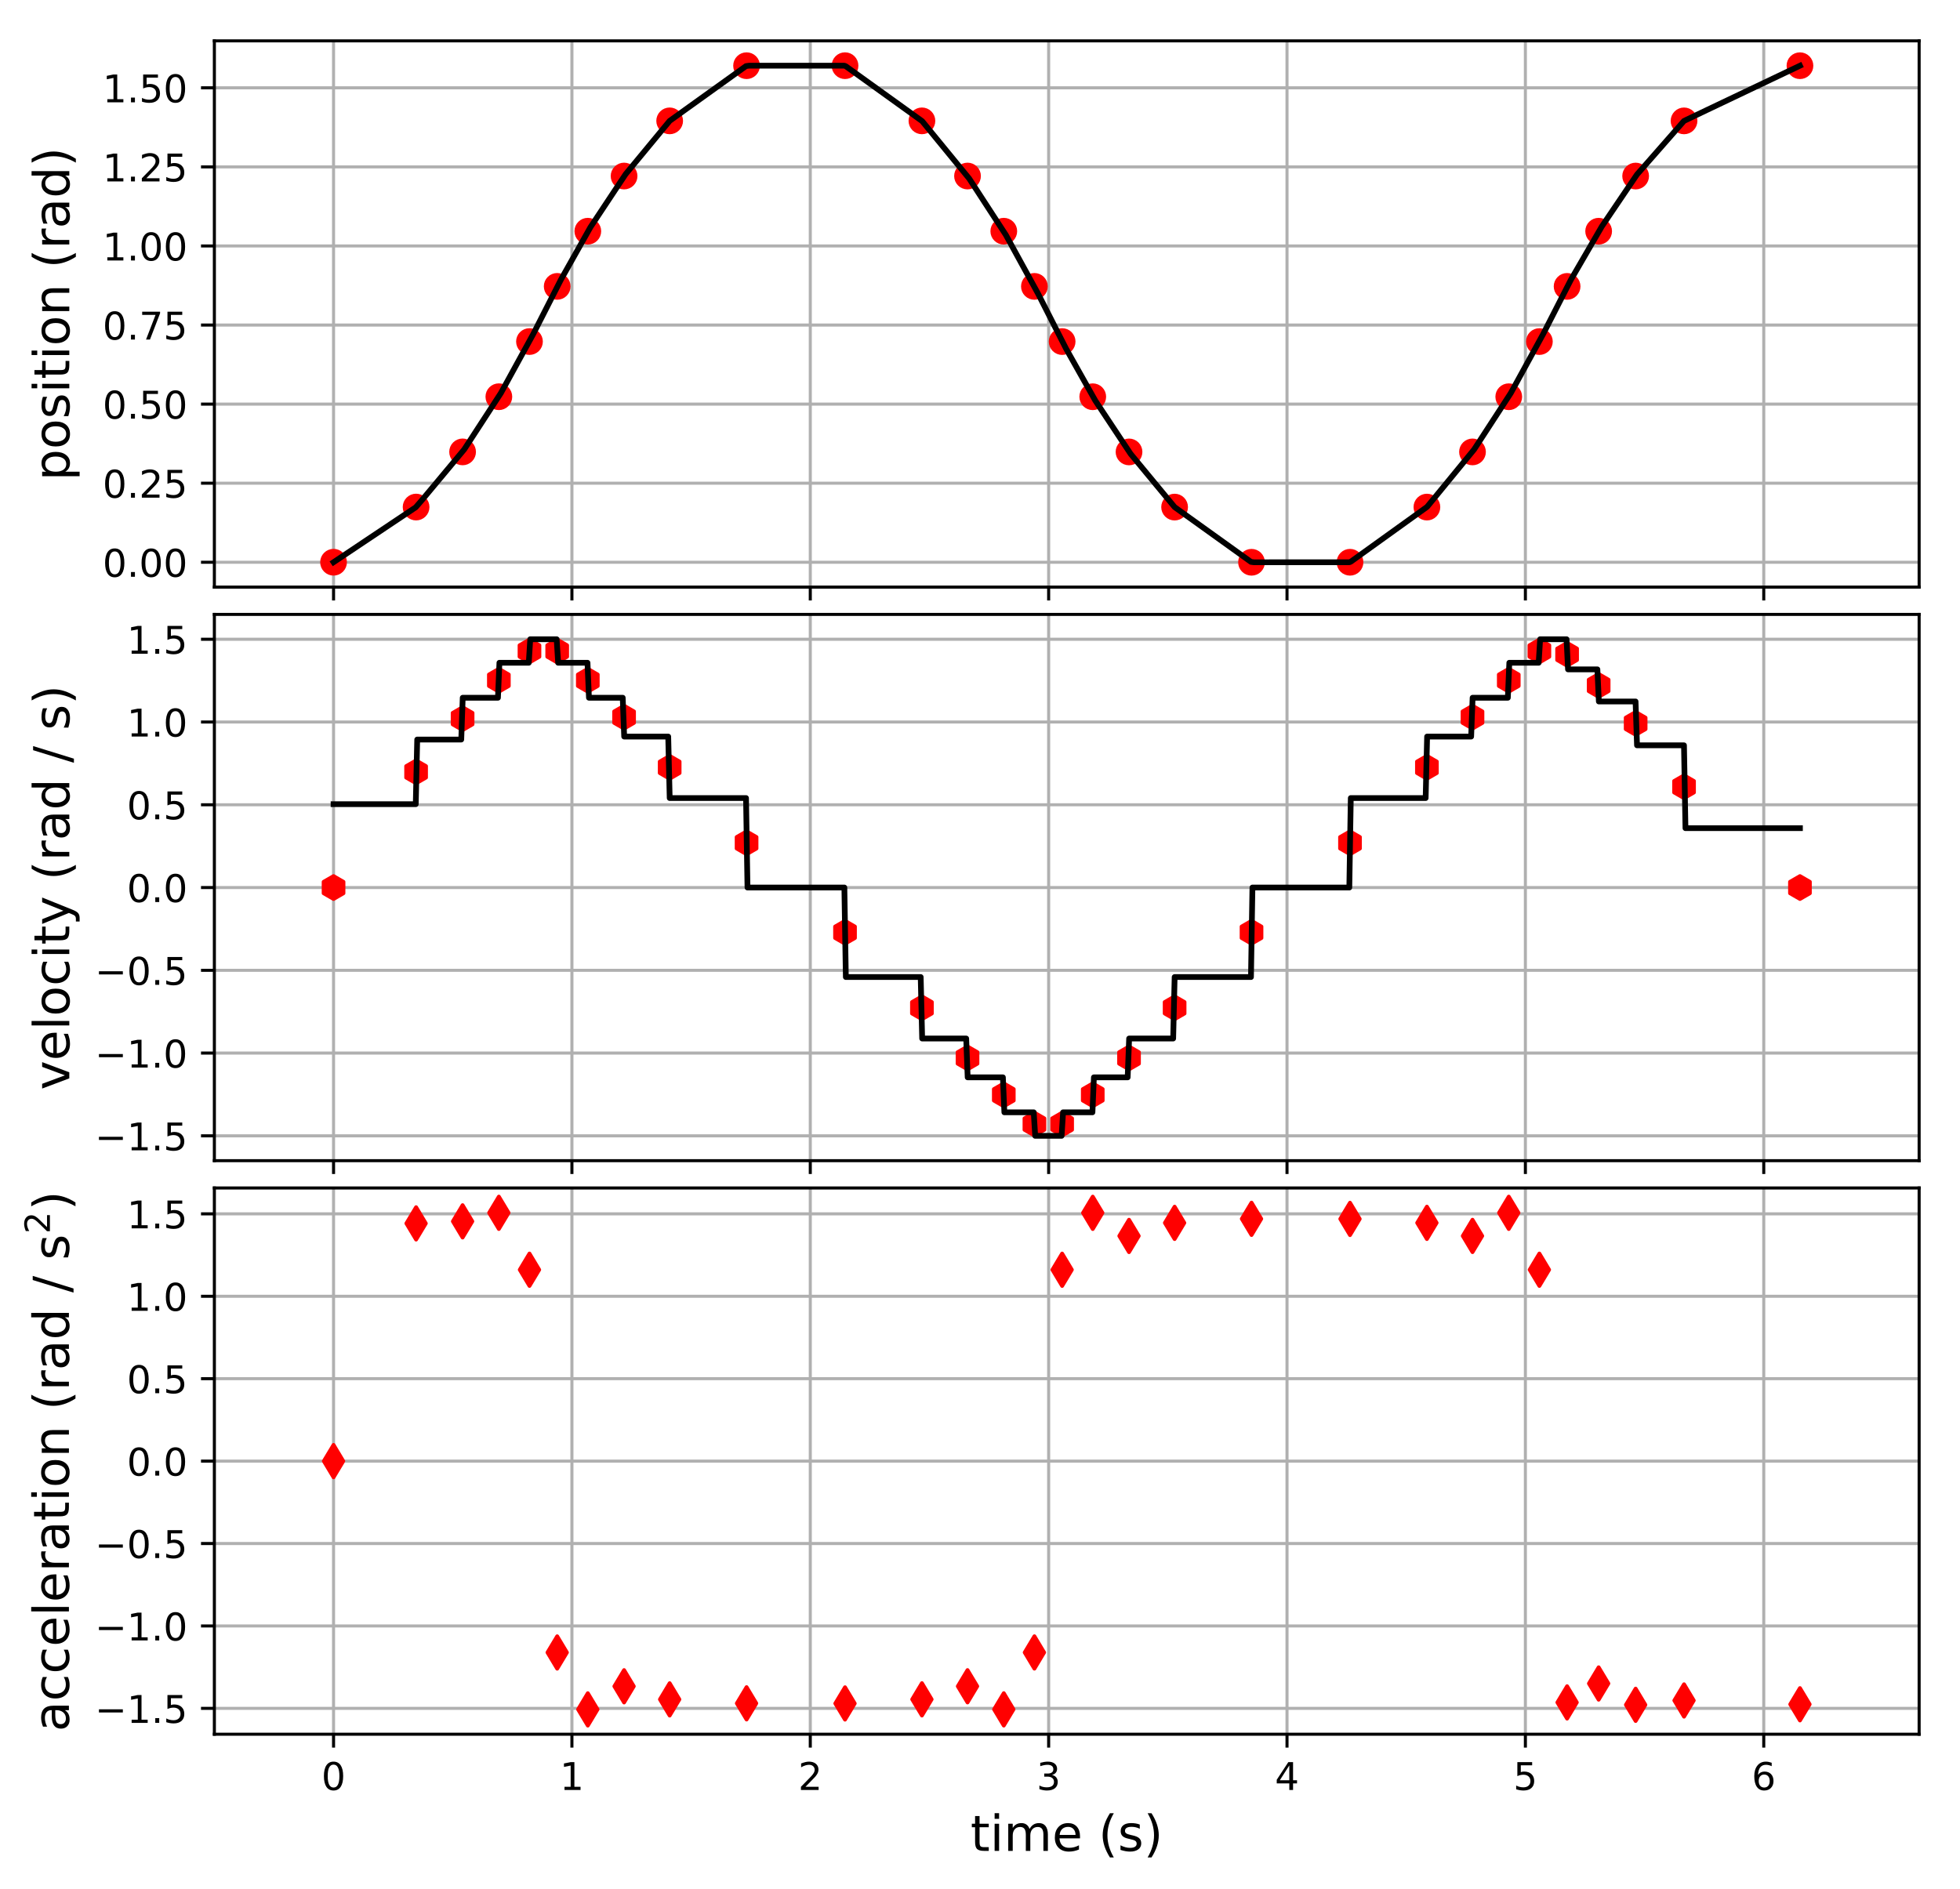 <?xml version="1.0" encoding="utf-8" standalone="no"?>
<!DOCTYPE svg PUBLIC "-//W3C//DTD SVG 1.1//EN"
  "http://www.w3.org/Graphics/SVG/1.1/DTD/svg11.dtd">
<!-- Created with matplotlib (http://matplotlib.org/) -->
<svg height="494.68pt" version="1.1" viewBox="0 0 513.233 494.68" width="513.233pt" xmlns="http://www.w3.org/2000/svg" xmlns:xlink="http://www.w3.org/1999/xlink">
 <defs>
  <style type="text/css">
*{stroke-linecap:butt;stroke-linejoin:round;}
  </style>
 </defs>
 <g id="figure_1">
  <g id="patch_1">
   <path d="M 0 494.68 
L 513.233 494.68 
L 513.233 0 
L 0 0 
z
" style="fill:#ffffff;"/>
  </g>
  <g id="axes_1">
   <g id="patch_2">
    <path d="M 56.133 153.771 
L 502.533 153.771 
L 502.533 10.7 
L 56.133 10.7 
z
" style="fill:#ffffff;"/>
   </g>
   <g id="matplotlib.axis_1">
    <g id="xtick_1">
     <g id="line2d_1">
      <path clip-path="url(#p1e8a730e18)" d="M 87.341 153.771 
L 87.341 10.7 
" style="fill:none;stroke:#b0b0b0;stroke-linecap:square;stroke-width:0.8;"/>
     </g>
     <g id="line2d_2">
      <defs>
       <path d="M 0 0 
L 0 3.5 
" id="m3f641e92c9" style="stroke:#000000;stroke-width:0.8;"/>
      </defs>
      <g>
       <use style="stroke:#000000;stroke-width:0.8;" x="87.341" xlink:href="#m3f641e92c9" y="153.771"/>
      </g>
     </g>
    </g>
    <g id="xtick_2">
     <g id="line2d_3">
      <path clip-path="url(#p1e8a730e18)" d="M 149.759 153.771 
L 149.759 10.7 
" style="fill:none;stroke:#b0b0b0;stroke-linecap:square;stroke-width:0.8;"/>
     </g>
     <g id="line2d_4">
      <g>
       <use style="stroke:#000000;stroke-width:0.8;" x="149.759" xlink:href="#m3f641e92c9" y="153.771"/>
      </g>
     </g>
    </g>
    <g id="xtick_3">
     <g id="line2d_5">
      <path clip-path="url(#p1e8a730e18)" d="M 212.176 153.771 
L 212.176 10.7 
" style="fill:none;stroke:#b0b0b0;stroke-linecap:square;stroke-width:0.8;"/>
     </g>
     <g id="line2d_6">
      <g>
       <use style="stroke:#000000;stroke-width:0.8;" x="212.176" xlink:href="#m3f641e92c9" y="153.771"/>
      </g>
     </g>
    </g>
    <g id="xtick_4">
     <g id="line2d_7">
      <path clip-path="url(#p1e8a730e18)" d="M 274.593 153.771 
L 274.593 10.7 
" style="fill:none;stroke:#b0b0b0;stroke-linecap:square;stroke-width:0.8;"/>
     </g>
     <g id="line2d_8">
      <g>
       <use style="stroke:#000000;stroke-width:0.8;" x="274.593" xlink:href="#m3f641e92c9" y="153.771"/>
      </g>
     </g>
    </g>
    <g id="xtick_5">
     <g id="line2d_9">
      <path clip-path="url(#p1e8a730e18)" d="M 337.01 153.771 
L 337.01 10.7 
" style="fill:none;stroke:#b0b0b0;stroke-linecap:square;stroke-width:0.8;"/>
     </g>
     <g id="line2d_10">
      <g>
       <use style="stroke:#000000;stroke-width:0.8;" x="337.01" xlink:href="#m3f641e92c9" y="153.771"/>
      </g>
     </g>
    </g>
    <g id="xtick_6">
     <g id="line2d_11">
      <path clip-path="url(#p1e8a730e18)" d="M 399.428 153.771 
L 399.428 10.7 
" style="fill:none;stroke:#b0b0b0;stroke-linecap:square;stroke-width:0.8;"/>
     </g>
     <g id="line2d_12">
      <g>
       <use style="stroke:#000000;stroke-width:0.8;" x="399.428" xlink:href="#m3f641e92c9" y="153.771"/>
      </g>
     </g>
    </g>
    <g id="xtick_7">
     <g id="line2d_13">
      <path clip-path="url(#p1e8a730e18)" d="M 461.845 153.771 
L 461.845 10.7 
" style="fill:none;stroke:#b0b0b0;stroke-linecap:square;stroke-width:0.8;"/>
     </g>
     <g id="line2d_14">
      <g>
       <use style="stroke:#000000;stroke-width:0.8;" x="461.845" xlink:href="#m3f641e92c9" y="153.771"/>
      </g>
     </g>
    </g>
   </g>
   <g id="matplotlib.axis_2">
    <g id="ytick_1">
     <g id="line2d_15">
      <path clip-path="url(#p1e8a730e18)" d="M 56.133 147.264 
L 502.533 147.264 
" style="fill:none;stroke:#b0b0b0;stroke-linecap:square;stroke-width:0.8;"/>
     </g>
     <g id="line2d_16">
      <defs>
       <path d="M 0 0 
L -3.5 0 
" id="mfcc2b22484" style="stroke:#000000;stroke-width:0.8;"/>
      </defs>
      <g>
       <use style="stroke:#000000;stroke-width:0.8;" x="56.133" xlink:href="#mfcc2b22484" y="147.264"/>
      </g>
     </g>
     <g id="text_1">
      <!-- 0.00 -->
      <defs>
       <path d="M 31.781 66.406 
Q 24.172 66.406 20.328 58.906 
Q 16.5 51.422 16.5 36.375 
Q 16.5 21.391 20.328 13.891 
Q 24.172 6.391 31.781 6.391 
Q 39.453 6.391 43.281 13.891 
Q 47.125 21.391 47.125 36.375 
Q 47.125 51.422 43.281 58.906 
Q 39.453 66.406 31.781 66.406 
z
M 31.781 74.219 
Q 44.047 74.219 50.516 64.516 
Q 56.984 54.828 56.984 36.375 
Q 56.984 17.969 50.516 8.266 
Q 44.047 -1.422 31.781 -1.422 
Q 19.531 -1.422 13.062 8.266 
Q 6.594 17.969 6.594 36.375 
Q 6.594 54.828 13.062 64.516 
Q 19.531 74.219 31.781 74.219 
z
" id="DejaVuSans-30"/>
       <path d="M 10.688 12.406 
L 21 12.406 
L 21 0 
L 10.688 0 
z
" id="DejaVuSans-2e"/>
      </defs>
      <g transform="translate(26.867 151.064)scale(0.1 -0.1)">
       <use xlink:href="#DejaVuSans-30"/>
       <use x="63.623" xlink:href="#DejaVuSans-2e"/>
       <use x="95.41" xlink:href="#DejaVuSans-30"/>
       <use x="159.033" xlink:href="#DejaVuSans-30"/>
      </g>
     </g>
    </g>
    <g id="ytick_2">
     <g id="line2d_17">
      <path clip-path="url(#p1e8a730e18)" d="M 56.133 126.554 
L 502.533 126.554 
" style="fill:none;stroke:#b0b0b0;stroke-linecap:square;stroke-width:0.8;"/>
     </g>
     <g id="line2d_18">
      <g>
       <use style="stroke:#000000;stroke-width:0.8;" x="56.133" xlink:href="#mfcc2b22484" y="126.554"/>
      </g>
     </g>
     <g id="text_2">
      <!-- 0.25 -->
      <defs>
       <path d="M 19.188 8.297 
L 53.609 8.297 
L 53.609 0 
L 7.328 0 
L 7.328 8.297 
Q 12.938 14.109 22.625 23.891 
Q 32.328 33.688 34.812 36.531 
Q 39.547 41.844 41.422 45.531 
Q 43.312 49.219 43.312 52.781 
Q 43.312 58.594 39.234 62.25 
Q 35.156 65.922 28.609 65.922 
Q 23.969 65.922 18.812 64.312 
Q 13.672 62.703 7.812 59.422 
L 7.812 69.391 
Q 13.766 71.781 18.938 73 
Q 24.125 74.219 28.422 74.219 
Q 39.75 74.219 46.484 68.547 
Q 53.219 62.891 53.219 53.422 
Q 53.219 48.922 51.531 44.891 
Q 49.859 40.875 45.406 35.406 
Q 44.188 33.984 37.641 27.219 
Q 31.109 20.453 19.188 8.297 
z
" id="DejaVuSans-32"/>
       <path d="M 10.797 72.906 
L 49.516 72.906 
L 49.516 64.594 
L 19.828 64.594 
L 19.828 46.734 
Q 21.969 47.469 24.109 47.828 
Q 26.266 48.188 28.422 48.188 
Q 40.625 48.188 47.75 41.5 
Q 54.891 34.812 54.891 23.391 
Q 54.891 11.625 47.562 5.094 
Q 40.234 -1.422 26.906 -1.422 
Q 22.312 -1.422 17.547 -0.641 
Q 12.797 0.141 7.719 1.703 
L 7.719 11.625 
Q 12.109 9.234 16.797 8.062 
Q 21.484 6.891 26.703 6.891 
Q 35.156 6.891 40.078 11.328 
Q 45.016 15.766 45.016 23.391 
Q 45.016 31 40.078 35.438 
Q 35.156 39.891 26.703 39.891 
Q 22.75 39.891 18.812 39.016 
Q 14.891 38.141 10.797 36.281 
z
" id="DejaVuSans-35"/>
      </defs>
      <g transform="translate(26.867 130.353)scale(0.1 -0.1)">
       <use xlink:href="#DejaVuSans-30"/>
       <use x="63.623" xlink:href="#DejaVuSans-2e"/>
       <use x="95.41" xlink:href="#DejaVuSans-32"/>
       <use x="159.033" xlink:href="#DejaVuSans-35"/>
      </g>
     </g>
    </g>
    <g id="ytick_3">
     <g id="line2d_19">
      <path clip-path="url(#p1e8a730e18)" d="M 56.133 105.844 
L 502.533 105.844 
" style="fill:none;stroke:#b0b0b0;stroke-linecap:square;stroke-width:0.8;"/>
     </g>
     <g id="line2d_20">
      <g>
       <use style="stroke:#000000;stroke-width:0.8;" x="56.133" xlink:href="#mfcc2b22484" y="105.844"/>
      </g>
     </g>
     <g id="text_3">
      <!-- 0.50 -->
      <g transform="translate(26.867 109.643)scale(0.1 -0.1)">
       <use xlink:href="#DejaVuSans-30"/>
       <use x="63.623" xlink:href="#DejaVuSans-2e"/>
       <use x="95.41" xlink:href="#DejaVuSans-35"/>
       <use x="159.033" xlink:href="#DejaVuSans-30"/>
      </g>
     </g>
    </g>
    <g id="ytick_4">
     <g id="line2d_21">
      <path clip-path="url(#p1e8a730e18)" d="M 56.133 85.133 
L 502.533 85.133 
" style="fill:none;stroke:#b0b0b0;stroke-linecap:square;stroke-width:0.8;"/>
     </g>
     <g id="line2d_22">
      <g>
       <use style="stroke:#000000;stroke-width:0.8;" x="56.133" xlink:href="#mfcc2b22484" y="85.133"/>
      </g>
     </g>
     <g id="text_4">
      <!-- 0.75 -->
      <defs>
       <path d="M 8.203 72.906 
L 55.078 72.906 
L 55.078 68.703 
L 28.609 0 
L 18.312 0 
L 43.219 64.594 
L 8.203 64.594 
z
" id="DejaVuSans-37"/>
      </defs>
      <g transform="translate(26.867 88.932)scale(0.1 -0.1)">
       <use xlink:href="#DejaVuSans-30"/>
       <use x="63.623" xlink:href="#DejaVuSans-2e"/>
       <use x="95.41" xlink:href="#DejaVuSans-37"/>
       <use x="159.033" xlink:href="#DejaVuSans-35"/>
      </g>
     </g>
    </g>
    <g id="ytick_5">
     <g id="line2d_23">
      <path clip-path="url(#p1e8a730e18)" d="M 56.133 64.423 
L 502.533 64.423 
" style="fill:none;stroke:#b0b0b0;stroke-linecap:square;stroke-width:0.8;"/>
     </g>
     <g id="line2d_24">
      <g>
       <use style="stroke:#000000;stroke-width:0.8;" x="56.133" xlink:href="#mfcc2b22484" y="64.423"/>
      </g>
     </g>
     <g id="text_5">
      <!-- 1.00 -->
      <defs>
       <path d="M 12.406 8.297 
L 28.516 8.297 
L 28.516 63.922 
L 10.984 60.406 
L 10.984 69.391 
L 28.422 72.906 
L 38.281 72.906 
L 38.281 8.297 
L 54.391 8.297 
L 54.391 0 
L 12.406 0 
z
" id="DejaVuSans-31"/>
      </defs>
      <g transform="translate(26.867 68.222)scale(0.1 -0.1)">
       <use xlink:href="#DejaVuSans-31"/>
       <use x="63.623" xlink:href="#DejaVuSans-2e"/>
       <use x="95.41" xlink:href="#DejaVuSans-30"/>
       <use x="159.033" xlink:href="#DejaVuSans-30"/>
      </g>
     </g>
    </g>
    <g id="ytick_6">
     <g id="line2d_25">
      <path clip-path="url(#p1e8a730e18)" d="M 56.133 43.712 
L 502.533 43.712 
" style="fill:none;stroke:#b0b0b0;stroke-linecap:square;stroke-width:0.8;"/>
     </g>
     <g id="line2d_26">
      <g>
       <use style="stroke:#000000;stroke-width:0.8;" x="56.133" xlink:href="#mfcc2b22484" y="43.712"/>
      </g>
     </g>
     <g id="text_6">
      <!-- 1.25 -->
      <g transform="translate(26.867 47.512)scale(0.1 -0.1)">
       <use xlink:href="#DejaVuSans-31"/>
       <use x="63.623" xlink:href="#DejaVuSans-2e"/>
       <use x="95.41" xlink:href="#DejaVuSans-32"/>
       <use x="159.033" xlink:href="#DejaVuSans-35"/>
      </g>
     </g>
    </g>
    <g id="ytick_7">
     <g id="line2d_27">
      <path clip-path="url(#p1e8a730e18)" d="M 56.133 23.002 
L 502.533 23.002 
" style="fill:none;stroke:#b0b0b0;stroke-linecap:square;stroke-width:0.8;"/>
     </g>
     <g id="line2d_28">
      <g>
       <use style="stroke:#000000;stroke-width:0.8;" x="56.133" xlink:href="#mfcc2b22484" y="23.002"/>
      </g>
     </g>
     <g id="text_7">
      <!-- 1.50 -->
      <g transform="translate(26.867 26.801)scale(0.1 -0.1)">
       <use xlink:href="#DejaVuSans-31"/>
       <use x="63.623" xlink:href="#DejaVuSans-2e"/>
       <use x="95.41" xlink:href="#DejaVuSans-35"/>
       <use x="159.033" xlink:href="#DejaVuSans-30"/>
      </g>
     </g>
    </g>
    <g id="text_8">
     <!-- position (rad) -->
     <defs>
      <path d="M 18.109 8.203 
L 18.109 -20.797 
L 9.078 -20.797 
L 9.078 54.688 
L 18.109 54.688 
L 18.109 46.391 
Q 20.953 51.266 25.266 53.625 
Q 29.594 56 35.594 56 
Q 45.562 56 51.781 48.094 
Q 58.016 40.188 58.016 27.297 
Q 58.016 14.406 51.781 6.484 
Q 45.562 -1.422 35.594 -1.422 
Q 29.594 -1.422 25.266 0.953 
Q 20.953 3.328 18.109 8.203 
z
M 48.688 27.297 
Q 48.688 37.203 44.609 42.844 
Q 40.531 48.484 33.406 48.484 
Q 26.266 48.484 22.188 42.844 
Q 18.109 37.203 18.109 27.297 
Q 18.109 17.391 22.188 11.75 
Q 26.266 6.109 33.406 6.109 
Q 40.531 6.109 44.609 11.75 
Q 48.688 17.391 48.688 27.297 
z
" id="DejaVuSans-70"/>
      <path d="M 30.609 48.391 
Q 23.391 48.391 19.188 42.75 
Q 14.984 37.109 14.984 27.297 
Q 14.984 17.484 19.156 11.844 
Q 23.344 6.203 30.609 6.203 
Q 37.797 6.203 41.984 11.859 
Q 46.188 17.531 46.188 27.297 
Q 46.188 37.016 41.984 42.703 
Q 37.797 48.391 30.609 48.391 
z
M 30.609 56 
Q 42.328 56 49.016 48.375 
Q 55.719 40.766 55.719 27.297 
Q 55.719 13.875 49.016 6.219 
Q 42.328 -1.422 30.609 -1.422 
Q 18.844 -1.422 12.172 6.219 
Q 5.516 13.875 5.516 27.297 
Q 5.516 40.766 12.172 48.375 
Q 18.844 56 30.609 56 
z
" id="DejaVuSans-6f"/>
      <path d="M 44.281 53.078 
L 44.281 44.578 
Q 40.484 46.531 36.375 47.5 
Q 32.281 48.484 27.875 48.484 
Q 21.188 48.484 17.844 46.438 
Q 14.5 44.391 14.5 40.281 
Q 14.5 37.156 16.891 35.375 
Q 19.281 33.594 26.516 31.984 
L 29.594 31.297 
Q 39.156 29.25 43.188 25.516 
Q 47.219 21.781 47.219 15.094 
Q 47.219 7.469 41.188 3.016 
Q 35.156 -1.422 24.609 -1.422 
Q 20.219 -1.422 15.453 -0.562 
Q 10.688 0.297 5.422 2 
L 5.422 11.281 
Q 10.406 8.688 15.234 7.391 
Q 20.062 6.109 24.812 6.109 
Q 31.156 6.109 34.562 8.281 
Q 37.984 10.453 37.984 14.406 
Q 37.984 18.062 35.516 20.016 
Q 33.062 21.969 24.703 23.781 
L 21.578 24.516 
Q 13.234 26.266 9.516 29.906 
Q 5.812 33.547 5.812 39.891 
Q 5.812 47.609 11.281 51.797 
Q 16.75 56 26.812 56 
Q 31.781 56 36.172 55.266 
Q 40.578 54.547 44.281 53.078 
z
" id="DejaVuSans-73"/>
      <path d="M 9.422 54.688 
L 18.406 54.688 
L 18.406 0 
L 9.422 0 
z
M 9.422 75.984 
L 18.406 75.984 
L 18.406 64.594 
L 9.422 64.594 
z
" id="DejaVuSans-69"/>
      <path d="M 18.312 70.219 
L 18.312 54.688 
L 36.812 54.688 
L 36.812 47.703 
L 18.312 47.703 
L 18.312 18.016 
Q 18.312 11.328 20.141 9.422 
Q 21.969 7.516 27.594 7.516 
L 36.812 7.516 
L 36.812 0 
L 27.594 0 
Q 17.188 0 13.234 3.875 
Q 9.281 7.766 9.281 18.016 
L 9.281 47.703 
L 2.688 47.703 
L 2.688 54.688 
L 9.281 54.688 
L 9.281 70.219 
z
" id="DejaVuSans-74"/>
      <path d="M 54.891 33.016 
L 54.891 0 
L 45.906 0 
L 45.906 32.719 
Q 45.906 40.484 42.875 44.328 
Q 39.844 48.188 33.797 48.188 
Q 26.516 48.188 22.312 43.547 
Q 18.109 38.922 18.109 30.906 
L 18.109 0 
L 9.078 0 
L 9.078 54.688 
L 18.109 54.688 
L 18.109 46.188 
Q 21.344 51.125 25.703 53.562 
Q 30.078 56 35.797 56 
Q 45.219 56 50.047 50.172 
Q 54.891 44.344 54.891 33.016 
z
" id="DejaVuSans-6e"/>
      <path id="DejaVuSans-20"/>
      <path d="M 31 75.875 
Q 24.469 64.656 21.281 53.656 
Q 18.109 42.672 18.109 31.391 
Q 18.109 20.125 21.312 9.062 
Q 24.516 -2 31 -13.188 
L 23.188 -13.188 
Q 15.875 -1.703 12.234 9.375 
Q 8.594 20.453 8.594 31.391 
Q 8.594 42.281 12.203 53.312 
Q 15.828 64.359 23.188 75.875 
z
" id="DejaVuSans-28"/>
      <path d="M 41.109 46.297 
Q 39.594 47.172 37.812 47.578 
Q 36.031 48 33.891 48 
Q 26.266 48 22.188 43.047 
Q 18.109 38.094 18.109 28.812 
L 18.109 0 
L 9.078 0 
L 9.078 54.688 
L 18.109 54.688 
L 18.109 46.188 
Q 20.953 51.172 25.484 53.578 
Q 30.031 56 36.531 56 
Q 37.453 56 38.578 55.875 
Q 39.703 55.766 41.062 55.516 
z
" id="DejaVuSans-72"/>
      <path d="M 34.281 27.484 
Q 23.391 27.484 19.188 25 
Q 14.984 22.516 14.984 16.5 
Q 14.984 11.719 18.141 8.906 
Q 21.297 6.109 26.703 6.109 
Q 34.188 6.109 38.703 11.406 
Q 43.219 16.703 43.219 25.484 
L 43.219 27.484 
z
M 52.203 31.203 
L 52.203 0 
L 43.219 0 
L 43.219 8.297 
Q 40.141 3.328 35.547 0.953 
Q 30.953 -1.422 24.312 -1.422 
Q 15.922 -1.422 10.953 3.297 
Q 6 8.016 6 15.922 
Q 6 25.141 12.172 29.828 
Q 18.359 34.516 30.609 34.516 
L 43.219 34.516 
L 43.219 35.406 
Q 43.219 41.609 39.141 45 
Q 35.062 48.391 27.688 48.391 
Q 23 48.391 18.547 47.266 
Q 14.109 46.141 10.016 43.891 
L 10.016 52.203 
Q 14.938 54.109 19.578 55.047 
Q 24.219 56 28.609 56 
Q 40.484 56 46.344 49.844 
Q 52.203 43.703 52.203 31.203 
z
" id="DejaVuSans-61"/>
      <path d="M 45.406 46.391 
L 45.406 75.984 
L 54.391 75.984 
L 54.391 0 
L 45.406 0 
L 45.406 8.203 
Q 42.578 3.328 38.25 0.953 
Q 33.938 -1.422 27.875 -1.422 
Q 17.969 -1.422 11.734 6.484 
Q 5.516 14.406 5.516 27.297 
Q 5.516 40.188 11.734 48.094 
Q 17.969 56 27.875 56 
Q 33.938 56 38.25 53.625 
Q 42.578 51.266 45.406 46.391 
z
M 14.797 27.297 
Q 14.797 17.391 18.875 11.75 
Q 22.953 6.109 30.078 6.109 
Q 37.203 6.109 41.297 11.75 
Q 45.406 17.391 45.406 27.297 
Q 45.406 37.203 41.297 42.844 
Q 37.203 48.484 30.078 48.484 
Q 22.953 48.484 18.875 42.844 
Q 14.797 37.203 14.797 27.297 
z
" id="DejaVuSans-64"/>
      <path d="M 8.016 75.875 
L 15.828 75.875 
Q 23.141 64.359 26.781 53.312 
Q 30.422 42.281 30.422 31.391 
Q 30.422 20.453 26.781 9.375 
Q 23.141 -1.703 15.828 -13.188 
L 8.016 -13.188 
Q 14.5 -2 17.703 9.062 
Q 20.906 20.125 20.906 31.391 
Q 20.906 42.672 17.703 53.656 
Q 14.5 64.656 8.016 75.875 
z
" id="DejaVuSans-29"/>
     </defs>
     <g transform="translate(18.146 125.901)rotate(-90)scale(0.13 -0.13)">
      <use xlink:href="#DejaVuSans-70"/>
      <use x="63.477" xlink:href="#DejaVuSans-6f"/>
      <use x="124.658" xlink:href="#DejaVuSans-73"/>
      <use x="176.758" xlink:href="#DejaVuSans-69"/>
      <use x="204.541" xlink:href="#DejaVuSans-74"/>
      <use x="243.75" xlink:href="#DejaVuSans-69"/>
      <use x="271.533" xlink:href="#DejaVuSans-6f"/>
      <use x="332.715" xlink:href="#DejaVuSans-6e"/>
      <use x="396.094" xlink:href="#DejaVuSans-20"/>
      <use x="427.881" xlink:href="#DejaVuSans-28"/>
      <use x="466.895" xlink:href="#DejaVuSans-72"/>
      <use x="508.008" xlink:href="#DejaVuSans-61"/>
      <use x="569.287" xlink:href="#DejaVuSans-64"/>
      <use x="632.764" xlink:href="#DejaVuSans-29"/>
     </g>
    </g>
   </g>
   <g id="line2d_29">
    <defs>
     <path d="M 0 3 
C 0.796 3 1.559 2.684 2.121 2.121 
C 2.684 1.559 3 0.796 3 0 
C 3 -0.796 2.684 -1.559 2.121 -2.121 
C 1.559 -2.684 0.796 -3 0 -3 
C -0.796 -3 -1.559 -2.684 -2.121 -2.121 
C -2.684 -1.559 -3 -0.796 -3 0 
C -3 0.796 -2.684 1.559 -2.121 2.121 
C -1.559 2.684 -0.796 3 0 3 
z
" id="mabe036eceb" style="stroke:#ff0000;"/>
    </defs>
    <g clip-path="url(#p1e8a730e18)">
     <use style="fill:#ff0000;stroke:#ff0000;" x="87.341" xlink:href="#mabe036eceb" y="147.256"/>
     <use style="fill:#ff0000;stroke:#ff0000;" x="108.956" xlink:href="#mabe036eceb" y="132.806"/>
     <use style="fill:#ff0000;stroke:#ff0000;" x="121.133" xlink:href="#mabe036eceb" y="118.357"/>
     <use style="fill:#ff0000;stroke:#ff0000;" x="130.628" xlink:href="#mabe036eceb" y="103.907"/>
     <use style="fill:#ff0000;stroke:#ff0000;" x="138.646" xlink:href="#mabe036eceb" y="89.457"/>
     <use style="fill:#ff0000;stroke:#ff0000;" x="145.904" xlink:href="#mabe036eceb" y="75.007"/>
     <use style="fill:#ff0000;stroke:#ff0000;" x="153.921" xlink:href="#mabe036eceb" y="60.557"/>
     <use style="fill:#ff0000;stroke:#ff0000;" x="163.417" xlink:href="#mabe036eceb" y="46.107"/>
     <use style="fill:#ff0000;stroke:#ff0000;" x="175.354" xlink:href="#mabe036eceb" y="31.657"/>
     <use style="fill:#ff0000;stroke:#ff0000;" x="195.492" xlink:href="#mabe036eceb" y="17.207"/>
     <use style="fill:#ff0000;stroke:#ff0000;" x="221.271" xlink:href="#mabe036eceb" y="17.203"/>
     <use style="fill:#ff0000;stroke:#ff0000;" x="241.41" xlink:href="#mabe036eceb" y="31.655"/>
     <use style="fill:#ff0000;stroke:#ff0000;" x="253.349" xlink:href="#mabe036eceb" y="46.106"/>
     <use style="fill:#ff0000;stroke:#ff0000;" x="262.845" xlink:href="#mabe036eceb" y="60.558"/>
     <use style="fill:#ff0000;stroke:#ff0000;" x="270.864" xlink:href="#mabe036eceb" y="75.01"/>
     <use style="fill:#ff0000;stroke:#ff0000;" x="278.123" xlink:href="#mabe036eceb" y="89.461"/>
     <use style="fill:#ff0000;stroke:#ff0000;" x="286.141" xlink:href="#mabe036eceb" y="103.913"/>
     <use style="fill:#ff0000;stroke:#ff0000;" x="295.638" xlink:href="#mabe036eceb" y="118.365"/>
     <use style="fill:#ff0000;stroke:#ff0000;" x="307.576" xlink:href="#mabe036eceb" y="132.816"/>
     <use style="fill:#ff0000;stroke:#ff0000;" x="327.716" xlink:href="#mabe036eceb" y="147.268"/>
     <use style="fill:#ff0000;stroke:#ff0000;" x="353.503" xlink:href="#mabe036eceb" y="147.264"/>
     <use style="fill:#ff0000;stroke:#ff0000;" x="373.641" xlink:href="#mabe036eceb" y="132.814"/>
     <use style="fill:#ff0000;stroke:#ff0000;" x="385.579" xlink:href="#mabe036eceb" y="118.363"/>
     <use style="fill:#ff0000;stroke:#ff0000;" x="395.075" xlink:href="#mabe036eceb" y="103.912"/>
     <use style="fill:#ff0000;stroke:#ff0000;" x="403.093" xlink:href="#mabe036eceb" y="89.462"/>
     <use style="fill:#ff0000;stroke:#ff0000;" x="410.351" xlink:href="#mabe036eceb" y="75.011"/>
     <use style="fill:#ff0000;stroke:#ff0000;" x="418.612" xlink:href="#mabe036eceb" y="60.56"/>
     <use style="fill:#ff0000;stroke:#ff0000;" x="428.299" xlink:href="#mabe036eceb" y="46.11"/>
     <use style="fill:#ff0000;stroke:#ff0000;" x="440.971" xlink:href="#mabe036eceb" y="31.659"/>
     <use style="fill:#ff0000;stroke:#ff0000;" x="471.324" xlink:href="#mabe036eceb" y="17.209"/>
    </g>
   </g>
   <g id="line2d_30">
    <path clip-path="url(#p1e8a730e18)" d="M 87.341 147.256 
L 108.866 132.866 
L 110.403 131.088 
L 121.55 117.721 
L 131.159 102.949 
L 139.615 87.526 
L 146.918 73.178 
L 154.606 59.516 
L 163.83 45.606 
L 175.362 31.651 
L 195.349 17.31 
L 196.117 17.207 
L 221.101 17.203 
L 221.486 17.357 
L 241.473 31.73 
L 253.772 46.751 
L 263.382 61.525 
L 271.838 76.949 
L 279.141 91.296 
L 286.828 104.958 
L 296.053 118.867 
L 307.584 132.822 
L 327.571 147.164 
L 328.34 147.268 
L 353.323 147.264 
L 353.708 147.117 
L 373.695 132.749 
L 385.995 117.731 
L 395.604 102.959 
L 404.06 87.537 
L 411.363 73.242 
L 419.435 59.334 
L 428.659 45.699 
L 440.959 31.673 
L 447.109 28.737 
L 471.324 17.209 
L 471.324 17.209 
" style="fill:none;stroke:#000000;stroke-linecap:square;stroke-width:1.5;"/>
   </g>
   <g id="patch_3">
    <path d="M 56.133 153.771 
L 56.133 10.7 
" style="fill:none;stroke:#000000;stroke-linecap:square;stroke-linejoin:miter;stroke-width:0.8;"/>
   </g>
   <g id="patch_4">
    <path d="M 502.533 153.771 
L 502.533 10.7 
" style="fill:none;stroke:#000000;stroke-linecap:square;stroke-linejoin:miter;stroke-width:0.8;"/>
   </g>
   <g id="patch_5">
    <path d="M 56.133 153.771 
L 502.533 153.771 
" style="fill:none;stroke:#000000;stroke-linecap:square;stroke-linejoin:miter;stroke-width:0.8;"/>
   </g>
   <g id="patch_6">
    <path d="M 56.133 10.7 
L 502.533 10.7 
" style="fill:none;stroke:#000000;stroke-linecap:square;stroke-linejoin:miter;stroke-width:0.8;"/>
   </g>
  </g>
  <g id="axes_2">
   <g id="patch_7">
    <path d="M 56.133 303.995 
L 502.533 303.995 
L 502.533 160.925 
L 56.133 160.925 
z
" style="fill:#ffffff;"/>
   </g>
   <g id="matplotlib.axis_3">
    <g id="xtick_8">
     <g id="line2d_31">
      <path clip-path="url(#p6782532ba6)" d="M 87.341 303.995 
L 87.341 160.925 
" style="fill:none;stroke:#b0b0b0;stroke-linecap:square;stroke-width:0.8;"/>
     </g>
     <g id="line2d_32">
      <g>
       <use style="stroke:#000000;stroke-width:0.8;" x="87.341" xlink:href="#m3f641e92c9" y="303.995"/>
      </g>
     </g>
    </g>
    <g id="xtick_9">
     <g id="line2d_33">
      <path clip-path="url(#p6782532ba6)" d="M 149.759 303.995 
L 149.759 160.925 
" style="fill:none;stroke:#b0b0b0;stroke-linecap:square;stroke-width:0.8;"/>
     </g>
     <g id="line2d_34">
      <g>
       <use style="stroke:#000000;stroke-width:0.8;" x="149.759" xlink:href="#m3f641e92c9" y="303.995"/>
      </g>
     </g>
    </g>
    <g id="xtick_10">
     <g id="line2d_35">
      <path clip-path="url(#p6782532ba6)" d="M 212.176 303.995 
L 212.176 160.925 
" style="fill:none;stroke:#b0b0b0;stroke-linecap:square;stroke-width:0.8;"/>
     </g>
     <g id="line2d_36">
      <g>
       <use style="stroke:#000000;stroke-width:0.8;" x="212.176" xlink:href="#m3f641e92c9" y="303.995"/>
      </g>
     </g>
    </g>
    <g id="xtick_11">
     <g id="line2d_37">
      <path clip-path="url(#p6782532ba6)" d="M 274.593 303.995 
L 274.593 160.925 
" style="fill:none;stroke:#b0b0b0;stroke-linecap:square;stroke-width:0.8;"/>
     </g>
     <g id="line2d_38">
      <g>
       <use style="stroke:#000000;stroke-width:0.8;" x="274.593" xlink:href="#m3f641e92c9" y="303.995"/>
      </g>
     </g>
    </g>
    <g id="xtick_12">
     <g id="line2d_39">
      <path clip-path="url(#p6782532ba6)" d="M 337.01 303.995 
L 337.01 160.925 
" style="fill:none;stroke:#b0b0b0;stroke-linecap:square;stroke-width:0.8;"/>
     </g>
     <g id="line2d_40">
      <g>
       <use style="stroke:#000000;stroke-width:0.8;" x="337.01" xlink:href="#m3f641e92c9" y="303.995"/>
      </g>
     </g>
    </g>
    <g id="xtick_13">
     <g id="line2d_41">
      <path clip-path="url(#p6782532ba6)" d="M 399.428 303.995 
L 399.428 160.925 
" style="fill:none;stroke:#b0b0b0;stroke-linecap:square;stroke-width:0.8;"/>
     </g>
     <g id="line2d_42">
      <g>
       <use style="stroke:#000000;stroke-width:0.8;" x="399.428" xlink:href="#m3f641e92c9" y="303.995"/>
      </g>
     </g>
    </g>
    <g id="xtick_14">
     <g id="line2d_43">
      <path clip-path="url(#p6782532ba6)" d="M 461.845 303.995 
L 461.845 160.925 
" style="fill:none;stroke:#b0b0b0;stroke-linecap:square;stroke-width:0.8;"/>
     </g>
     <g id="line2d_44">
      <g>
       <use style="stroke:#000000;stroke-width:0.8;" x="461.845" xlink:href="#m3f641e92c9" y="303.995"/>
      </g>
     </g>
    </g>
   </g>
   <g id="matplotlib.axis_4">
    <g id="ytick_8">
     <g id="line2d_45">
      <path clip-path="url(#p6782532ba6)" d="M 56.133 297.492 
L 502.533 297.492 
" style="fill:none;stroke:#b0b0b0;stroke-linecap:square;stroke-width:0.8;"/>
     </g>
     <g id="line2d_46">
      <g>
       <use style="stroke:#000000;stroke-width:0.8;" x="56.133" xlink:href="#mfcc2b22484" y="297.492"/>
      </g>
     </g>
     <g id="text_9">
      <!-- −1.5 -->
      <defs>
       <path d="M 10.594 35.5 
L 73.188 35.5 
L 73.188 27.203 
L 10.594 27.203 
z
" id="DejaVuSans-2212"/>
      </defs>
      <g transform="translate(24.85 301.291)scale(0.1 -0.1)">
       <use xlink:href="#DejaVuSans-2212"/>
       <use x="83.789" xlink:href="#DejaVuSans-31"/>
       <use x="147.412" xlink:href="#DejaVuSans-2e"/>
       <use x="179.199" xlink:href="#DejaVuSans-35"/>
      </g>
     </g>
    </g>
    <g id="ytick_9">
     <g id="line2d_47">
      <path clip-path="url(#p6782532ba6)" d="M 56.133 275.815 
L 502.533 275.815 
" style="fill:none;stroke:#b0b0b0;stroke-linecap:square;stroke-width:0.8;"/>
     </g>
     <g id="line2d_48">
      <g>
       <use style="stroke:#000000;stroke-width:0.8;" x="56.133" xlink:href="#mfcc2b22484" y="275.815"/>
      </g>
     </g>
     <g id="text_10">
      <!-- −1.0 -->
      <g transform="translate(24.85 279.614)scale(0.1 -0.1)">
       <use xlink:href="#DejaVuSans-2212"/>
       <use x="83.789" xlink:href="#DejaVuSans-31"/>
       <use x="147.412" xlink:href="#DejaVuSans-2e"/>
       <use x="179.199" xlink:href="#DejaVuSans-30"/>
      </g>
     </g>
    </g>
    <g id="ytick_10">
     <g id="line2d_49">
      <path clip-path="url(#p6782532ba6)" d="M 56.133 254.137 
L 502.533 254.137 
" style="fill:none;stroke:#b0b0b0;stroke-linecap:square;stroke-width:0.8;"/>
     </g>
     <g id="line2d_50">
      <g>
       <use style="stroke:#000000;stroke-width:0.8;" x="56.133" xlink:href="#mfcc2b22484" y="254.137"/>
      </g>
     </g>
     <g id="text_11">
      <!-- −0.5 -->
      <g transform="translate(24.85 257.937)scale(0.1 -0.1)">
       <use xlink:href="#DejaVuSans-2212"/>
       <use x="83.789" xlink:href="#DejaVuSans-30"/>
       <use x="147.412" xlink:href="#DejaVuSans-2e"/>
       <use x="179.199" xlink:href="#DejaVuSans-35"/>
      </g>
     </g>
    </g>
    <g id="ytick_11">
     <g id="line2d_51">
      <path clip-path="url(#p6782532ba6)" d="M 56.133 232.46 
L 502.533 232.46 
" style="fill:none;stroke:#b0b0b0;stroke-linecap:square;stroke-width:0.8;"/>
     </g>
     <g id="line2d_52">
      <g>
       <use style="stroke:#000000;stroke-width:0.8;" x="56.133" xlink:href="#mfcc2b22484" y="232.46"/>
      </g>
     </g>
     <g id="text_12">
      <!-- 0.0 -->
      <g transform="translate(33.23 236.259)scale(0.1 -0.1)">
       <use xlink:href="#DejaVuSans-30"/>
       <use x="63.623" xlink:href="#DejaVuSans-2e"/>
       <use x="95.41" xlink:href="#DejaVuSans-30"/>
      </g>
     </g>
    </g>
    <g id="ytick_12">
     <g id="line2d_53">
      <path clip-path="url(#p6782532ba6)" d="M 56.133 210.783 
L 502.533 210.783 
" style="fill:none;stroke:#b0b0b0;stroke-linecap:square;stroke-width:0.8;"/>
     </g>
     <g id="line2d_54">
      <g>
       <use style="stroke:#000000;stroke-width:0.8;" x="56.133" xlink:href="#mfcc2b22484" y="210.783"/>
      </g>
     </g>
     <g id="text_13">
      <!-- 0.5 -->
      <g transform="translate(33.23 214.582)scale(0.1 -0.1)">
       <use xlink:href="#DejaVuSans-30"/>
       <use x="63.623" xlink:href="#DejaVuSans-2e"/>
       <use x="95.41" xlink:href="#DejaVuSans-35"/>
      </g>
     </g>
    </g>
    <g id="ytick_13">
     <g id="line2d_55">
      <path clip-path="url(#p6782532ba6)" d="M 56.133 189.105 
L 502.533 189.105 
" style="fill:none;stroke:#b0b0b0;stroke-linecap:square;stroke-width:0.8;"/>
     </g>
     <g id="line2d_56">
      <g>
       <use style="stroke:#000000;stroke-width:0.8;" x="56.133" xlink:href="#mfcc2b22484" y="189.105"/>
      </g>
     </g>
     <g id="text_14">
      <!-- 1.0 -->
      <g transform="translate(33.23 192.904)scale(0.1 -0.1)">
       <use xlink:href="#DejaVuSans-31"/>
       <use x="63.623" xlink:href="#DejaVuSans-2e"/>
       <use x="95.41" xlink:href="#DejaVuSans-30"/>
      </g>
     </g>
    </g>
    <g id="ytick_14">
     <g id="line2d_57">
      <path clip-path="url(#p6782532ba6)" d="M 56.133 167.428 
L 502.533 167.428 
" style="fill:none;stroke:#b0b0b0;stroke-linecap:square;stroke-width:0.8;"/>
     </g>
     <g id="line2d_58">
      <g>
       <use style="stroke:#000000;stroke-width:0.8;" x="56.133" xlink:href="#mfcc2b22484" y="167.428"/>
      </g>
     </g>
     <g id="text_15">
      <!-- 1.5 -->
      <g transform="translate(33.23 171.227)scale(0.1 -0.1)">
       <use xlink:href="#DejaVuSans-31"/>
       <use x="63.623" xlink:href="#DejaVuSans-2e"/>
       <use x="95.41" xlink:href="#DejaVuSans-35"/>
      </g>
     </g>
    </g>
    <g id="text_16">
     <!-- velocity (rad / s) -->
     <defs>
      <path d="M 2.984 54.688 
L 12.5 54.688 
L 29.594 8.797 
L 46.688 54.688 
L 56.203 54.688 
L 35.688 0 
L 23.484 0 
z
" id="DejaVuSans-76"/>
      <path d="M 56.203 29.594 
L 56.203 25.203 
L 14.891 25.203 
Q 15.484 15.922 20.484 11.062 
Q 25.484 6.203 34.422 6.203 
Q 39.594 6.203 44.453 7.469 
Q 49.312 8.734 54.109 11.281 
L 54.109 2.781 
Q 49.266 0.734 44.188 -0.344 
Q 39.109 -1.422 33.891 -1.422 
Q 20.797 -1.422 13.156 6.188 
Q 5.516 13.812 5.516 26.812 
Q 5.516 40.234 12.766 48.109 
Q 20.016 56 32.328 56 
Q 43.359 56 49.781 48.891 
Q 56.203 41.797 56.203 29.594 
z
M 47.219 32.234 
Q 47.125 39.594 43.094 43.984 
Q 39.062 48.391 32.422 48.391 
Q 24.906 48.391 20.391 44.141 
Q 15.875 39.891 15.188 32.172 
z
" id="DejaVuSans-65"/>
      <path d="M 9.422 75.984 
L 18.406 75.984 
L 18.406 0 
L 9.422 0 
z
" id="DejaVuSans-6c"/>
      <path d="M 48.781 52.594 
L 48.781 44.188 
Q 44.969 46.297 41.141 47.344 
Q 37.312 48.391 33.406 48.391 
Q 24.656 48.391 19.812 42.844 
Q 14.984 37.312 14.984 27.297 
Q 14.984 17.281 19.812 11.734 
Q 24.656 6.203 33.406 6.203 
Q 37.312 6.203 41.141 7.25 
Q 44.969 8.297 48.781 10.406 
L 48.781 2.094 
Q 45.016 0.344 40.984 -0.531 
Q 36.969 -1.422 32.422 -1.422 
Q 20.062 -1.422 12.781 6.344 
Q 5.516 14.109 5.516 27.297 
Q 5.516 40.672 12.859 48.328 
Q 20.219 56 33.016 56 
Q 37.156 56 41.109 55.141 
Q 45.062 54.297 48.781 52.594 
z
" id="DejaVuSans-63"/>
      <path d="M 32.172 -5.078 
Q 28.375 -14.844 24.75 -17.812 
Q 21.141 -20.797 15.094 -20.797 
L 7.906 -20.797 
L 7.906 -13.281 
L 13.188 -13.281 
Q 16.891 -13.281 18.938 -11.516 
Q 21 -9.766 23.484 -3.219 
L 25.094 0.875 
L 2.984 54.688 
L 12.5 54.688 
L 29.594 11.922 
L 46.688 54.688 
L 56.203 54.688 
z
" id="DejaVuSans-79"/>
      <path d="M 25.391 72.906 
L 33.688 72.906 
L 8.297 -9.281 
L 0 -9.281 
z
" id="DejaVuSans-2f"/>
     </defs>
     <g transform="translate(18.146 285.492)rotate(-90)scale(0.13 -0.13)">
      <use xlink:href="#DejaVuSans-76"/>
      <use x="59.18" xlink:href="#DejaVuSans-65"/>
      <use x="120.703" xlink:href="#DejaVuSans-6c"/>
      <use x="148.486" xlink:href="#DejaVuSans-6f"/>
      <use x="209.668" xlink:href="#DejaVuSans-63"/>
      <use x="264.648" xlink:href="#DejaVuSans-69"/>
      <use x="292.432" xlink:href="#DejaVuSans-74"/>
      <use x="331.641" xlink:href="#DejaVuSans-79"/>
      <use x="390.82" xlink:href="#DejaVuSans-20"/>
      <use x="422.607" xlink:href="#DejaVuSans-28"/>
      <use x="461.621" xlink:href="#DejaVuSans-72"/>
      <use x="502.734" xlink:href="#DejaVuSans-61"/>
      <use x="564.014" xlink:href="#DejaVuSans-64"/>
      <use x="627.49" xlink:href="#DejaVuSans-20"/>
      <use x="659.277" xlink:href="#DejaVuSans-2f"/>
      <use x="692.969" xlink:href="#DejaVuSans-20"/>
      <use x="724.756" xlink:href="#DejaVuSans-73"/>
      <use x="776.855" xlink:href="#DejaVuSans-29"/>
     </g>
    </g>
   </g>
   <g id="line2d_59">
    <defs>
     <path d="M 0 -3 
L -2.598 -1.5 
L -2.598 1.5 
L -0 3 
L 2.598 1.5 
L 2.598 -1.5 
z
" id="m4122b31e07" style="stroke:#ff0000;stroke-linejoin:miter;"/>
    </defs>
    <g clip-path="url(#p6782532ba6)">
     <use style="fill:#ff0000;stroke:#ff0000;stroke-linejoin:miter;" x="87.341" xlink:href="#m4122b31e07" y="232.46"/>
     <use style="fill:#ff0000;stroke:#ff0000;stroke-linejoin:miter;" x="108.956" xlink:href="#m4122b31e07" y="202.159"/>
     <use style="fill:#ff0000;stroke:#ff0000;stroke-linejoin:miter;" x="121.133" xlink:href="#m4122b31e07" y="188.223"/>
     <use style="fill:#ff0000;stroke:#ff0000;stroke-linejoin:miter;" x="130.628" xlink:href="#m4122b31e07" y="178.168"/>
     <use style="fill:#ff0000;stroke:#ff0000;stroke-linejoin:miter;" x="138.646" xlink:href="#m4122b31e07" y="170.507"/>
     <use style="fill:#ff0000;stroke:#ff0000;stroke-linejoin:miter;" x="145.904" xlink:href="#m4122b31e07" y="170.507"/>
     <use style="fill:#ff0000;stroke:#ff0000;stroke-linejoin:miter;" x="153.921" xlink:href="#m4122b31e07" y="178.168"/>
     <use style="fill:#ff0000;stroke:#ff0000;stroke-linejoin:miter;" x="163.417" xlink:href="#m4122b31e07" y="187.833"/>
     <use style="fill:#ff0000;stroke:#ff0000;stroke-linejoin:miter;" x="175.354" xlink:href="#m4122b31e07" y="200.97"/>
     <use style="fill:#ff0000;stroke:#ff0000;stroke-linejoin:miter;" x="195.492" xlink:href="#m4122b31e07" y="220.738"/>
     <use style="fill:#ff0000;stroke:#ff0000;stroke-linejoin:miter;" x="221.271" xlink:href="#m4122b31e07" y="244.178"/>
     <use style="fill:#ff0000;stroke:#ff0000;stroke-linejoin:miter;" x="241.41" xlink:href="#m4122b31e07" y="263.951"/>
     <use style="fill:#ff0000;stroke:#ff0000;stroke-linejoin:miter;" x="253.349" xlink:href="#m4122b31e07" y="277.087"/>
     <use style="fill:#ff0000;stroke:#ff0000;stroke-linejoin:miter;" x="262.845" xlink:href="#m4122b31e07" y="286.752"/>
     <use style="fill:#ff0000;stroke:#ff0000;stroke-linejoin:miter;" x="270.864" xlink:href="#m4122b31e07" y="294.413"/>
     <use style="fill:#ff0000;stroke:#ff0000;stroke-linejoin:miter;" x="278.123" xlink:href="#m4122b31e07" y="294.413"/>
     <use style="fill:#ff0000;stroke:#ff0000;stroke-linejoin:miter;" x="286.141" xlink:href="#m4122b31e07" y="286.752"/>
     <use style="fill:#ff0000;stroke:#ff0000;stroke-linejoin:miter;" x="295.638" xlink:href="#m4122b31e07" y="277.087"/>
     <use style="fill:#ff0000;stroke:#ff0000;stroke-linejoin:miter;" x="307.576" xlink:href="#m4122b31e07" y="263.951"/>
     <use style="fill:#ff0000;stroke:#ff0000;stroke-linejoin:miter;" x="327.716" xlink:href="#m4122b31e07" y="244.178"/>
     <use style="fill:#ff0000;stroke:#ff0000;stroke-linejoin:miter;" x="353.503" xlink:href="#m4122b31e07" y="220.738"/>
     <use style="fill:#ff0000;stroke:#ff0000;stroke-linejoin:miter;" x="373.641" xlink:href="#m4122b31e07" y="200.969"/>
     <use style="fill:#ff0000;stroke:#ff0000;stroke-linejoin:miter;" x="385.579" xlink:href="#m4122b31e07" y="187.833"/>
     <use style="fill:#ff0000;stroke:#ff0000;stroke-linejoin:miter;" x="395.075" xlink:href="#m4122b31e07" y="178.168"/>
     <use style="fill:#ff0000;stroke:#ff0000;stroke-linejoin:miter;" x="403.093" xlink:href="#m4122b31e07" y="170.507"/>
     <use style="fill:#ff0000;stroke:#ff0000;stroke-linejoin:miter;" x="410.351" xlink:href="#m4122b31e07" y="171.373"/>
     <use style="fill:#ff0000;stroke:#ff0000;stroke-linejoin:miter;" x="418.612" xlink:href="#m4122b31e07" y="179.524"/>
     <use style="fill:#ff0000;stroke:#ff0000;stroke-linejoin:miter;" x="428.299" xlink:href="#m4122b31e07" y="189.469"/>
     <use style="fill:#ff0000;stroke:#ff0000;stroke-linejoin:miter;" x="440.971" xlink:href="#m4122b31e07" y="206.059"/>
     <use style="fill:#ff0000;stroke:#ff0000;stroke-linejoin:miter;" x="471.324" xlink:href="#m4122b31e07" y="232.46"/>
    </g>
   </g>
   <g id="line2d_60">
    <path clip-path="url(#p6782532ba6)" d="M 87.341 210.622 
L 108.866 210.622 
L 109.25 193.697 
L 120.781 193.697 
L 121.166 182.749 
L 130.391 182.749 
L 130.775 173.587 
L 138.462 173.587 
L 138.847 167.428 
L 145.765 167.428 
L 146.15 173.587 
L 153.837 173.587 
L 154.221 182.749 
L 163.062 182.749 
L 163.446 192.918 
L 174.977 192.918 
L 175.362 209.021 
L 195.349 209.021 
L 195.733 232.455 
L 221.101 232.455 
L 221.486 255.9 
L 241.088 255.9 
L 241.473 272.002 
L 253.004 272.002 
L 253.388 282.171 
L 262.613 282.171 
L 262.997 291.333 
L 270.685 291.333 
L 271.069 297.492 
L 277.988 297.492 
L 278.372 291.333 
L 286.059 291.333 
L 286.444 282.171 
L 295.284 282.171 
L 295.668 272.002 
L 307.199 272.002 
L 307.584 255.9 
L 327.571 255.9 
L 327.955 232.456 
L 353.323 232.456 
L 353.708 209.021 
L 373.311 209.021 
L 373.695 192.918 
L 385.226 192.918 
L 385.61 182.749 
L 394.835 182.749 
L 395.22 173.587 
L 402.907 173.587 
L 403.291 167.428 
L 410.21 167.428 
L 410.594 175.319 
L 418.282 175.319 
L 418.666 183.729 
L 428.275 183.729 
L 428.659 195.21 
L 440.959 195.21 
L 441.344 216.908 
L 471.324 216.908 
L 471.324 216.908 
" style="fill:none;stroke:#000000;stroke-linecap:square;stroke-width:1.5;"/>
   </g>
   <g id="patch_8">
    <path d="M 56.133 303.995 
L 56.133 160.925 
" style="fill:none;stroke:#000000;stroke-linecap:square;stroke-linejoin:miter;stroke-width:0.8;"/>
   </g>
   <g id="patch_9">
    <path d="M 502.533 303.995 
L 502.533 160.925 
" style="fill:none;stroke:#000000;stroke-linecap:square;stroke-linejoin:miter;stroke-width:0.8;"/>
   </g>
   <g id="patch_10">
    <path d="M 56.133 303.995 
L 502.533 303.995 
" style="fill:none;stroke:#000000;stroke-linecap:square;stroke-linejoin:miter;stroke-width:0.8;"/>
   </g>
   <g id="patch_11">
    <path d="M 56.133 160.925 
L 502.533 160.925 
" style="fill:none;stroke:#000000;stroke-linecap:square;stroke-linejoin:miter;stroke-width:0.8;"/>
   </g>
  </g>
  <g id="axes_3">
   <g id="patch_12">
    <path d="M 56.133 454.22 
L 502.533 454.22 
L 502.533 311.149 
L 56.133 311.149 
z
" style="fill:#ffffff;"/>
   </g>
   <g id="matplotlib.axis_5">
    <g id="xtick_15">
     <g id="line2d_61">
      <path clip-path="url(#p2043460ad2)" d="M 87.341 454.22 
L 87.341 311.149 
" style="fill:none;stroke:#b0b0b0;stroke-linecap:square;stroke-width:0.8;"/>
     </g>
     <g id="line2d_62">
      <g>
       <use style="stroke:#000000;stroke-width:0.8;" x="87.341" xlink:href="#m3f641e92c9" y="454.22"/>
      </g>
     </g>
     <g id="text_17">
      <!-- 0 -->
      <g transform="translate(84.16 468.818)scale(0.1 -0.1)">
       <use xlink:href="#DejaVuSans-30"/>
      </g>
     </g>
    </g>
    <g id="xtick_16">
     <g id="line2d_63">
      <path clip-path="url(#p2043460ad2)" d="M 149.759 454.22 
L 149.759 311.149 
" style="fill:none;stroke:#b0b0b0;stroke-linecap:square;stroke-width:0.8;"/>
     </g>
     <g id="line2d_64">
      <g>
       <use style="stroke:#000000;stroke-width:0.8;" x="149.759" xlink:href="#m3f641e92c9" y="454.22"/>
      </g>
     </g>
     <g id="text_18">
      <!-- 1 -->
      <g transform="translate(146.577 468.818)scale(0.1 -0.1)">
       <use xlink:href="#DejaVuSans-31"/>
      </g>
     </g>
    </g>
    <g id="xtick_17">
     <g id="line2d_65">
      <path clip-path="url(#p2043460ad2)" d="M 212.176 454.22 
L 212.176 311.149 
" style="fill:none;stroke:#b0b0b0;stroke-linecap:square;stroke-width:0.8;"/>
     </g>
     <g id="line2d_66">
      <g>
       <use style="stroke:#000000;stroke-width:0.8;" x="212.176" xlink:href="#m3f641e92c9" y="454.22"/>
      </g>
     </g>
     <g id="text_19">
      <!-- 2 -->
      <g transform="translate(208.995 468.818)scale(0.1 -0.1)">
       <use xlink:href="#DejaVuSans-32"/>
      </g>
     </g>
    </g>
    <g id="xtick_18">
     <g id="line2d_67">
      <path clip-path="url(#p2043460ad2)" d="M 274.593 454.22 
L 274.593 311.149 
" style="fill:none;stroke:#b0b0b0;stroke-linecap:square;stroke-width:0.8;"/>
     </g>
     <g id="line2d_68">
      <g>
       <use style="stroke:#000000;stroke-width:0.8;" x="274.593" xlink:href="#m3f641e92c9" y="454.22"/>
      </g>
     </g>
     <g id="text_20">
      <!-- 3 -->
      <defs>
       <path d="M 40.578 39.312 
Q 47.656 37.797 51.625 33 
Q 55.609 28.219 55.609 21.188 
Q 55.609 10.406 48.188 4.484 
Q 40.766 -1.422 27.094 -1.422 
Q 22.516 -1.422 17.656 -0.516 
Q 12.797 0.391 7.625 2.203 
L 7.625 11.719 
Q 11.719 9.328 16.594 8.109 
Q 21.484 6.891 26.812 6.891 
Q 36.078 6.891 40.938 10.547 
Q 45.797 14.203 45.797 21.188 
Q 45.797 27.641 41.281 31.266 
Q 36.766 34.906 28.719 34.906 
L 20.219 34.906 
L 20.219 43.016 
L 29.109 43.016 
Q 36.375 43.016 40.234 45.922 
Q 44.094 48.828 44.094 54.297 
Q 44.094 59.906 40.109 62.906 
Q 36.141 65.922 28.719 65.922 
Q 24.656 65.922 20.016 65.031 
Q 15.375 64.156 9.812 62.312 
L 9.812 71.094 
Q 15.438 72.656 20.344 73.438 
Q 25.25 74.219 29.594 74.219 
Q 40.828 74.219 47.359 69.109 
Q 53.906 64.016 53.906 55.328 
Q 53.906 49.266 50.438 45.094 
Q 46.969 40.922 40.578 39.312 
z
" id="DejaVuSans-33"/>
      </defs>
      <g transform="translate(271.412 468.818)scale(0.1 -0.1)">
       <use xlink:href="#DejaVuSans-33"/>
      </g>
     </g>
    </g>
    <g id="xtick_19">
     <g id="line2d_69">
      <path clip-path="url(#p2043460ad2)" d="M 337.01 454.22 
L 337.01 311.149 
" style="fill:none;stroke:#b0b0b0;stroke-linecap:square;stroke-width:0.8;"/>
     </g>
     <g id="line2d_70">
      <g>
       <use style="stroke:#000000;stroke-width:0.8;" x="337.01" xlink:href="#m3f641e92c9" y="454.22"/>
      </g>
     </g>
     <g id="text_21">
      <!-- 4 -->
      <defs>
       <path d="M 37.797 64.312 
L 12.891 25.391 
L 37.797 25.391 
z
M 35.203 72.906 
L 47.609 72.906 
L 47.609 25.391 
L 58.016 25.391 
L 58.016 17.188 
L 47.609 17.188 
L 47.609 0 
L 37.797 0 
L 37.797 17.188 
L 4.891 17.188 
L 4.891 26.703 
z
" id="DejaVuSans-34"/>
      </defs>
      <g transform="translate(333.829 468.818)scale(0.1 -0.1)">
       <use xlink:href="#DejaVuSans-34"/>
      </g>
     </g>
    </g>
    <g id="xtick_20">
     <g id="line2d_71">
      <path clip-path="url(#p2043460ad2)" d="M 399.428 454.22 
L 399.428 311.149 
" style="fill:none;stroke:#b0b0b0;stroke-linecap:square;stroke-width:0.8;"/>
     </g>
     <g id="line2d_72">
      <g>
       <use style="stroke:#000000;stroke-width:0.8;" x="399.428" xlink:href="#m3f641e92c9" y="454.22"/>
      </g>
     </g>
     <g id="text_22">
      <!-- 5 -->
      <g transform="translate(396.246 468.818)scale(0.1 -0.1)">
       <use xlink:href="#DejaVuSans-35"/>
      </g>
     </g>
    </g>
    <g id="xtick_21">
     <g id="line2d_73">
      <path clip-path="url(#p2043460ad2)" d="M 461.845 454.22 
L 461.845 311.149 
" style="fill:none;stroke:#b0b0b0;stroke-linecap:square;stroke-width:0.8;"/>
     </g>
     <g id="line2d_74">
      <g>
       <use style="stroke:#000000;stroke-width:0.8;" x="461.845" xlink:href="#m3f641e92c9" y="454.22"/>
      </g>
     </g>
     <g id="text_23">
      <!-- 6 -->
      <defs>
       <path d="M 33.016 40.375 
Q 26.375 40.375 22.484 35.828 
Q 18.609 31.297 18.609 23.391 
Q 18.609 15.531 22.484 10.953 
Q 26.375 6.391 33.016 6.391 
Q 39.656 6.391 43.531 10.953 
Q 47.406 15.531 47.406 23.391 
Q 47.406 31.297 43.531 35.828 
Q 39.656 40.375 33.016 40.375 
z
M 52.594 71.297 
L 52.594 62.312 
Q 48.875 64.062 45.094 64.984 
Q 41.312 65.922 37.594 65.922 
Q 27.828 65.922 22.672 59.328 
Q 17.531 52.734 16.797 39.406 
Q 19.672 43.656 24.016 45.922 
Q 28.375 48.188 33.594 48.188 
Q 44.578 48.188 50.953 41.516 
Q 57.328 34.859 57.328 23.391 
Q 57.328 12.156 50.688 5.359 
Q 44.047 -1.422 33.016 -1.422 
Q 20.359 -1.422 13.672 8.266 
Q 6.984 17.969 6.984 36.375 
Q 6.984 53.656 15.188 63.938 
Q 23.391 74.219 37.203 74.219 
Q 40.922 74.219 44.703 73.484 
Q 48.484 72.75 52.594 71.297 
z
" id="DejaVuSans-36"/>
      </defs>
      <g transform="translate(458.664 468.818)scale(0.1 -0.1)">
       <use xlink:href="#DejaVuSans-36"/>
      </g>
     </g>
    </g>
    <g id="text_24">
     <!-- time (s) -->
     <defs>
      <path d="M 52 44.188 
Q 55.375 50.25 60.062 53.125 
Q 64.75 56 71.094 56 
Q 79.641 56 84.281 50.016 
Q 88.922 44.047 88.922 33.016 
L 88.922 0 
L 79.891 0 
L 79.891 32.719 
Q 79.891 40.578 77.094 44.375 
Q 74.312 48.188 68.609 48.188 
Q 61.625 48.188 57.562 43.547 
Q 53.516 38.922 53.516 30.906 
L 53.516 0 
L 44.484 0 
L 44.484 32.719 
Q 44.484 40.625 41.703 44.406 
Q 38.922 48.188 33.109 48.188 
Q 26.219 48.188 22.156 43.531 
Q 18.109 38.875 18.109 30.906 
L 18.109 0 
L 9.078 0 
L 9.078 54.688 
L 18.109 54.688 
L 18.109 46.188 
Q 21.188 51.219 25.484 53.609 
Q 29.781 56 35.688 56 
Q 41.656 56 45.828 52.969 
Q 50 49.953 52 44.188 
z
" id="DejaVuSans-6d"/>
     </defs>
     <g transform="translate(254.124 484.776)scale(0.13 -0.13)">
      <use xlink:href="#DejaVuSans-74"/>
      <use x="39.209" xlink:href="#DejaVuSans-69"/>
      <use x="66.992" xlink:href="#DejaVuSans-6d"/>
      <use x="164.404" xlink:href="#DejaVuSans-65"/>
      <use x="225.928" xlink:href="#DejaVuSans-20"/>
      <use x="257.715" xlink:href="#DejaVuSans-28"/>
      <use x="296.729" xlink:href="#DejaVuSans-73"/>
      <use x="348.828" xlink:href="#DejaVuSans-29"/>
     </g>
    </g>
   </g>
   <g id="matplotlib.axis_6">
    <g id="ytick_15">
     <g id="line2d_75">
      <path clip-path="url(#p2043460ad2)" d="M 56.133 447.443 
L 502.533 447.443 
" style="fill:none;stroke:#b0b0b0;stroke-linecap:square;stroke-width:0.8;"/>
     </g>
     <g id="line2d_76">
      <g>
       <use style="stroke:#000000;stroke-width:0.8;" x="56.133" xlink:href="#mfcc2b22484" y="447.443"/>
      </g>
     </g>
     <g id="text_25">
      <!-- −1.5 -->
      <g transform="translate(24.85 451.242)scale(0.1 -0.1)">
       <use xlink:href="#DejaVuSans-2212"/>
       <use x="83.789" xlink:href="#DejaVuSans-31"/>
       <use x="147.412" xlink:href="#DejaVuSans-2e"/>
       <use x="179.199" xlink:href="#DejaVuSans-35"/>
      </g>
     </g>
    </g>
    <g id="ytick_16">
     <g id="line2d_77">
      <path clip-path="url(#p2043460ad2)" d="M 56.133 425.857 
L 502.533 425.857 
" style="fill:none;stroke:#b0b0b0;stroke-linecap:square;stroke-width:0.8;"/>
     </g>
     <g id="line2d_78">
      <g>
       <use style="stroke:#000000;stroke-width:0.8;" x="56.133" xlink:href="#mfcc2b22484" y="425.857"/>
      </g>
     </g>
     <g id="text_26">
      <!-- −1.0 -->
      <g transform="translate(24.85 429.656)scale(0.1 -0.1)">
       <use xlink:href="#DejaVuSans-2212"/>
       <use x="83.789" xlink:href="#DejaVuSans-31"/>
       <use x="147.412" xlink:href="#DejaVuSans-2e"/>
       <use x="179.199" xlink:href="#DejaVuSans-30"/>
      </g>
     </g>
    </g>
    <g id="ytick_17">
     <g id="line2d_79">
      <path clip-path="url(#p2043460ad2)" d="M 56.133 404.271 
L 502.533 404.271 
" style="fill:none;stroke:#b0b0b0;stroke-linecap:square;stroke-width:0.8;"/>
     </g>
     <g id="line2d_80">
      <g>
       <use style="stroke:#000000;stroke-width:0.8;" x="56.133" xlink:href="#mfcc2b22484" y="404.271"/>
      </g>
     </g>
     <g id="text_27">
      <!-- −0.5 -->
      <g transform="translate(24.85 408.07)scale(0.1 -0.1)">
       <use xlink:href="#DejaVuSans-2212"/>
       <use x="83.789" xlink:href="#DejaVuSans-30"/>
       <use x="147.412" xlink:href="#DejaVuSans-2e"/>
       <use x="179.199" xlink:href="#DejaVuSans-35"/>
      </g>
     </g>
    </g>
    <g id="ytick_18">
     <g id="line2d_81">
      <path clip-path="url(#p2043460ad2)" d="M 56.133 382.685 
L 502.533 382.685 
" style="fill:none;stroke:#b0b0b0;stroke-linecap:square;stroke-width:0.8;"/>
     </g>
     <g id="line2d_82">
      <g>
       <use style="stroke:#000000;stroke-width:0.8;" x="56.133" xlink:href="#mfcc2b22484" y="382.685"/>
      </g>
     </g>
     <g id="text_28">
      <!-- 0.0 -->
      <g transform="translate(33.23 386.484)scale(0.1 -0.1)">
       <use xlink:href="#DejaVuSans-30"/>
       <use x="63.623" xlink:href="#DejaVuSans-2e"/>
       <use x="95.41" xlink:href="#DejaVuSans-30"/>
      </g>
     </g>
    </g>
    <g id="ytick_19">
     <g id="line2d_83">
      <path clip-path="url(#p2043460ad2)" d="M 56.133 361.099 
L 502.533 361.099 
" style="fill:none;stroke:#b0b0b0;stroke-linecap:square;stroke-width:0.8;"/>
     </g>
     <g id="line2d_84">
      <g>
       <use style="stroke:#000000;stroke-width:0.8;" x="56.133" xlink:href="#mfcc2b22484" y="361.099"/>
      </g>
     </g>
     <g id="text_29">
      <!-- 0.5 -->
      <g transform="translate(33.23 364.898)scale(0.1 -0.1)">
       <use xlink:href="#DejaVuSans-30"/>
       <use x="63.623" xlink:href="#DejaVuSans-2e"/>
       <use x="95.41" xlink:href="#DejaVuSans-35"/>
      </g>
     </g>
    </g>
    <g id="ytick_20">
     <g id="line2d_85">
      <path clip-path="url(#p2043460ad2)" d="M 56.133 339.512 
L 502.533 339.512 
" style="fill:none;stroke:#b0b0b0;stroke-linecap:square;stroke-width:0.8;"/>
     </g>
     <g id="line2d_86">
      <g>
       <use style="stroke:#000000;stroke-width:0.8;" x="56.133" xlink:href="#mfcc2b22484" y="339.512"/>
      </g>
     </g>
     <g id="text_30">
      <!-- 1.0 -->
      <g transform="translate(33.23 343.312)scale(0.1 -0.1)">
       <use xlink:href="#DejaVuSans-31"/>
       <use x="63.623" xlink:href="#DejaVuSans-2e"/>
       <use x="95.41" xlink:href="#DejaVuSans-30"/>
      </g>
     </g>
    </g>
    <g id="ytick_21">
     <g id="line2d_87">
      <path clip-path="url(#p2043460ad2)" d="M 56.133 317.926 
L 502.533 317.926 
" style="fill:none;stroke:#b0b0b0;stroke-linecap:square;stroke-width:0.8;"/>
     </g>
     <g id="line2d_88">
      <g>
       <use style="stroke:#000000;stroke-width:0.8;" x="56.133" xlink:href="#mfcc2b22484" y="317.926"/>
      </g>
     </g>
     <g id="text_31">
      <!-- 1.5 -->
      <g transform="translate(33.23 321.726)scale(0.1 -0.1)">
       <use xlink:href="#DejaVuSans-31"/>
       <use x="63.623" xlink:href="#DejaVuSans-2e"/>
       <use x="95.41" xlink:href="#DejaVuSans-35"/>
      </g>
     </g>
    </g>
    <g id="text_32">
     <!-- acceleration (rad / s$^{2}$) -->
     <g transform="translate(18.146 453.535)rotate(-90)scale(0.13 -0.13)">
      <use transform="translate(0 0.766)" xlink:href="#DejaVuSans-61"/>
      <use transform="translate(61.279 0.766)" xlink:href="#DejaVuSans-63"/>
      <use transform="translate(116.26 0.766)" xlink:href="#DejaVuSans-63"/>
      <use transform="translate(171.24 0.766)" xlink:href="#DejaVuSans-65"/>
      <use transform="translate(232.764 0.766)" xlink:href="#DejaVuSans-6c"/>
      <use transform="translate(260.547 0.766)" xlink:href="#DejaVuSans-65"/>
      <use transform="translate(322.07 0.766)" xlink:href="#DejaVuSans-72"/>
      <use transform="translate(363.184 0.766)" xlink:href="#DejaVuSans-61"/>
      <use transform="translate(424.463 0.766)" xlink:href="#DejaVuSans-74"/>
      <use transform="translate(463.672 0.766)" xlink:href="#DejaVuSans-69"/>
      <use transform="translate(491.455 0.766)" xlink:href="#DejaVuSans-6f"/>
      <use transform="translate(552.637 0.766)" xlink:href="#DejaVuSans-6e"/>
      <use transform="translate(616.016 0.766)" xlink:href="#DejaVuSans-20"/>
      <use transform="translate(647.803 0.766)" xlink:href="#DejaVuSans-28"/>
      <use transform="translate(686.816 0.766)" xlink:href="#DejaVuSans-72"/>
      <use transform="translate(727.93 0.766)" xlink:href="#DejaVuSans-61"/>
      <use transform="translate(789.209 0.766)" xlink:href="#DejaVuSans-64"/>
      <use transform="translate(852.686 0.766)" xlink:href="#DejaVuSans-20"/>
      <use transform="translate(884.473 0.766)" xlink:href="#DejaVuSans-2f"/>
      <use transform="translate(918.164 0.766)" xlink:href="#DejaVuSans-20"/>
      <use transform="translate(949.951 0.766)" xlink:href="#DejaVuSans-73"/>
      <use transform="translate(1003.008 39.047)scale(0.7)" xlink:href="#DejaVuSans-32"/>
      <use transform="translate(1050.278 0.766)" xlink:href="#DejaVuSans-29"/>
     </g>
    </g>
   </g>
   <g id="line2d_89">
    <defs>
     <path d="M -0 4.243 
L 2.546 0 
L 0 -4.243 
L -2.546 -0 
z
" id="m1e35da539c" style="stroke:#ff0000;stroke-linejoin:miter;"/>
    </defs>
    <g clip-path="url(#p2043460ad2)">
     <use style="fill:#ff0000;stroke:#ff0000;stroke-linejoin:miter;" x="87.341" xlink:href="#m1e35da539c" y="382.685"/>
     <use style="fill:#ff0000;stroke:#ff0000;stroke-linejoin:miter;" x="108.956" xlink:href="#m1e35da539c" y="320.424"/>
     <use style="fill:#ff0000;stroke:#ff0000;stroke-linejoin:miter;" x="121.133" xlink:href="#m1e35da539c" y="319.89"/>
     <use style="fill:#ff0000;stroke:#ff0000;stroke-linejoin:miter;" x="130.628" xlink:href="#m1e35da539c" y="317.652"/>
     <use style="fill:#ff0000;stroke:#ff0000;stroke-linejoin:miter;" x="138.646" xlink:href="#m1e35da539c" y="332.562"/>
     <use style="fill:#ff0000;stroke:#ff0000;stroke-linejoin:miter;" x="145.904" xlink:href="#m1e35da539c" y="432.807"/>
     <use style="fill:#ff0000;stroke:#ff0000;stroke-linejoin:miter;" x="153.921" xlink:href="#m1e35da539c" y="447.717"/>
     <use style="fill:#ff0000;stroke:#ff0000;stroke-linejoin:miter;" x="163.417" xlink:href="#m1e35da539c" y="441.663"/>
     <use style="fill:#ff0000;stroke:#ff0000;stroke-linejoin:miter;" x="175.354" xlink:href="#m1e35da539c" y="445.093"/>
     <use style="fill:#ff0000;stroke:#ff0000;stroke-linejoin:miter;" x="195.492" xlink:href="#m1e35da539c" y="446.125"/>
     <use style="fill:#ff0000;stroke:#ff0000;stroke-linejoin:miter;" x="221.271" xlink:href="#m1e35da539c" y="446.155"/>
     <use style="fill:#ff0000;stroke:#ff0000;stroke-linejoin:miter;" x="241.41" xlink:href="#m1e35da539c" y="445.082"/>
     <use style="fill:#ff0000;stroke:#ff0000;stroke-linejoin:miter;" x="253.349" xlink:href="#m1e35da539c" y="441.657"/>
     <use style="fill:#ff0000;stroke:#ff0000;stroke-linejoin:miter;" x="262.845" xlink:href="#m1e35da539c" y="447.709"/>
     <use style="fill:#ff0000;stroke:#ff0000;stroke-linejoin:miter;" x="270.864" xlink:href="#m1e35da539c" y="432.801"/>
     <use style="fill:#ff0000;stroke:#ff0000;stroke-linejoin:miter;" x="278.123" xlink:href="#m1e35da539c" y="332.568"/>
     <use style="fill:#ff0000;stroke:#ff0000;stroke-linejoin:miter;" x="286.141" xlink:href="#m1e35da539c" y="317.66"/>
     <use style="fill:#ff0000;stroke:#ff0000;stroke-linejoin:miter;" x="295.638" xlink:href="#m1e35da539c" y="323.712"/>
     <use style="fill:#ff0000;stroke:#ff0000;stroke-linejoin:miter;" x="307.576" xlink:href="#m1e35da539c" y="320.287"/>
     <use style="fill:#ff0000;stroke:#ff0000;stroke-linejoin:miter;" x="327.716" xlink:href="#m1e35da539c" y="319.227"/>
     <use style="fill:#ff0000;stroke:#ff0000;stroke-linejoin:miter;" x="353.503" xlink:href="#m1e35da539c" y="319.252"/>
     <use style="fill:#ff0000;stroke:#ff0000;stroke-linejoin:miter;" x="373.641" xlink:href="#m1e35da539c" y="320.281"/>
     <use style="fill:#ff0000;stroke:#ff0000;stroke-linejoin:miter;" x="385.579" xlink:href="#m1e35da539c" y="323.709"/>
     <use style="fill:#ff0000;stroke:#ff0000;stroke-linejoin:miter;" x="395.075" xlink:href="#m1e35da539c" y="317.655"/>
     <use style="fill:#ff0000;stroke:#ff0000;stroke-linejoin:miter;" x="403.093" xlink:href="#m1e35da539c" y="332.564"/>
     <use style="fill:#ff0000;stroke:#ff0000;stroke-linejoin:miter;" x="410.351" xlink:href="#m1e35da539c" y="445.888"/>
     <use style="fill:#ff0000;stroke:#ff0000;stroke-linejoin:miter;" x="418.612" xlink:href="#m1e35da539c" y="440.934"/>
     <use style="fill:#ff0000;stroke:#ff0000;stroke-linejoin:miter;" x="428.299" xlink:href="#m1e35da539c" y="446.515"/>
     <use style="fill:#ff0000;stroke:#ff0000;stroke-linejoin:miter;" x="440.971" xlink:href="#m1e35da539c" y="445.376"/>
     <use style="fill:#ff0000;stroke:#ff0000;stroke-linejoin:miter;" x="471.324" xlink:href="#m1e35da539c" y="446.376"/>
    </g>
   </g>
   <g id="patch_13">
    <path d="M 56.133 454.22 
L 56.133 311.149 
" style="fill:none;stroke:#000000;stroke-linecap:square;stroke-linejoin:miter;stroke-width:0.8;"/>
   </g>
   <g id="patch_14">
    <path d="M 502.533 454.22 
L 502.533 311.149 
" style="fill:none;stroke:#000000;stroke-linecap:square;stroke-linejoin:miter;stroke-width:0.8;"/>
   </g>
   <g id="patch_15">
    <path d="M 56.133 454.22 
L 502.533 454.22 
" style="fill:none;stroke:#000000;stroke-linecap:square;stroke-linejoin:miter;stroke-width:0.8;"/>
   </g>
   <g id="patch_16">
    <path d="M 56.133 311.149 
L 502.533 311.149 
" style="fill:none;stroke:#000000;stroke-linecap:square;stroke-linejoin:miter;stroke-width:0.8;"/>
   </g>
  </g>
 </g>
 <defs>
  <clipPath id="p1e8a730e18">
   <rect height="143.071" width="446.4" x="56.133" y="10.7"/>
  </clipPath>
  <clipPath id="p6782532ba6">
   <rect height="143.071" width="446.4" x="56.133" y="160.925"/>
  </clipPath>
  <clipPath id="p2043460ad2">
   <rect height="143.071" width="446.4" x="56.133" y="311.149"/>
  </clipPath>
 </defs>
</svg>
